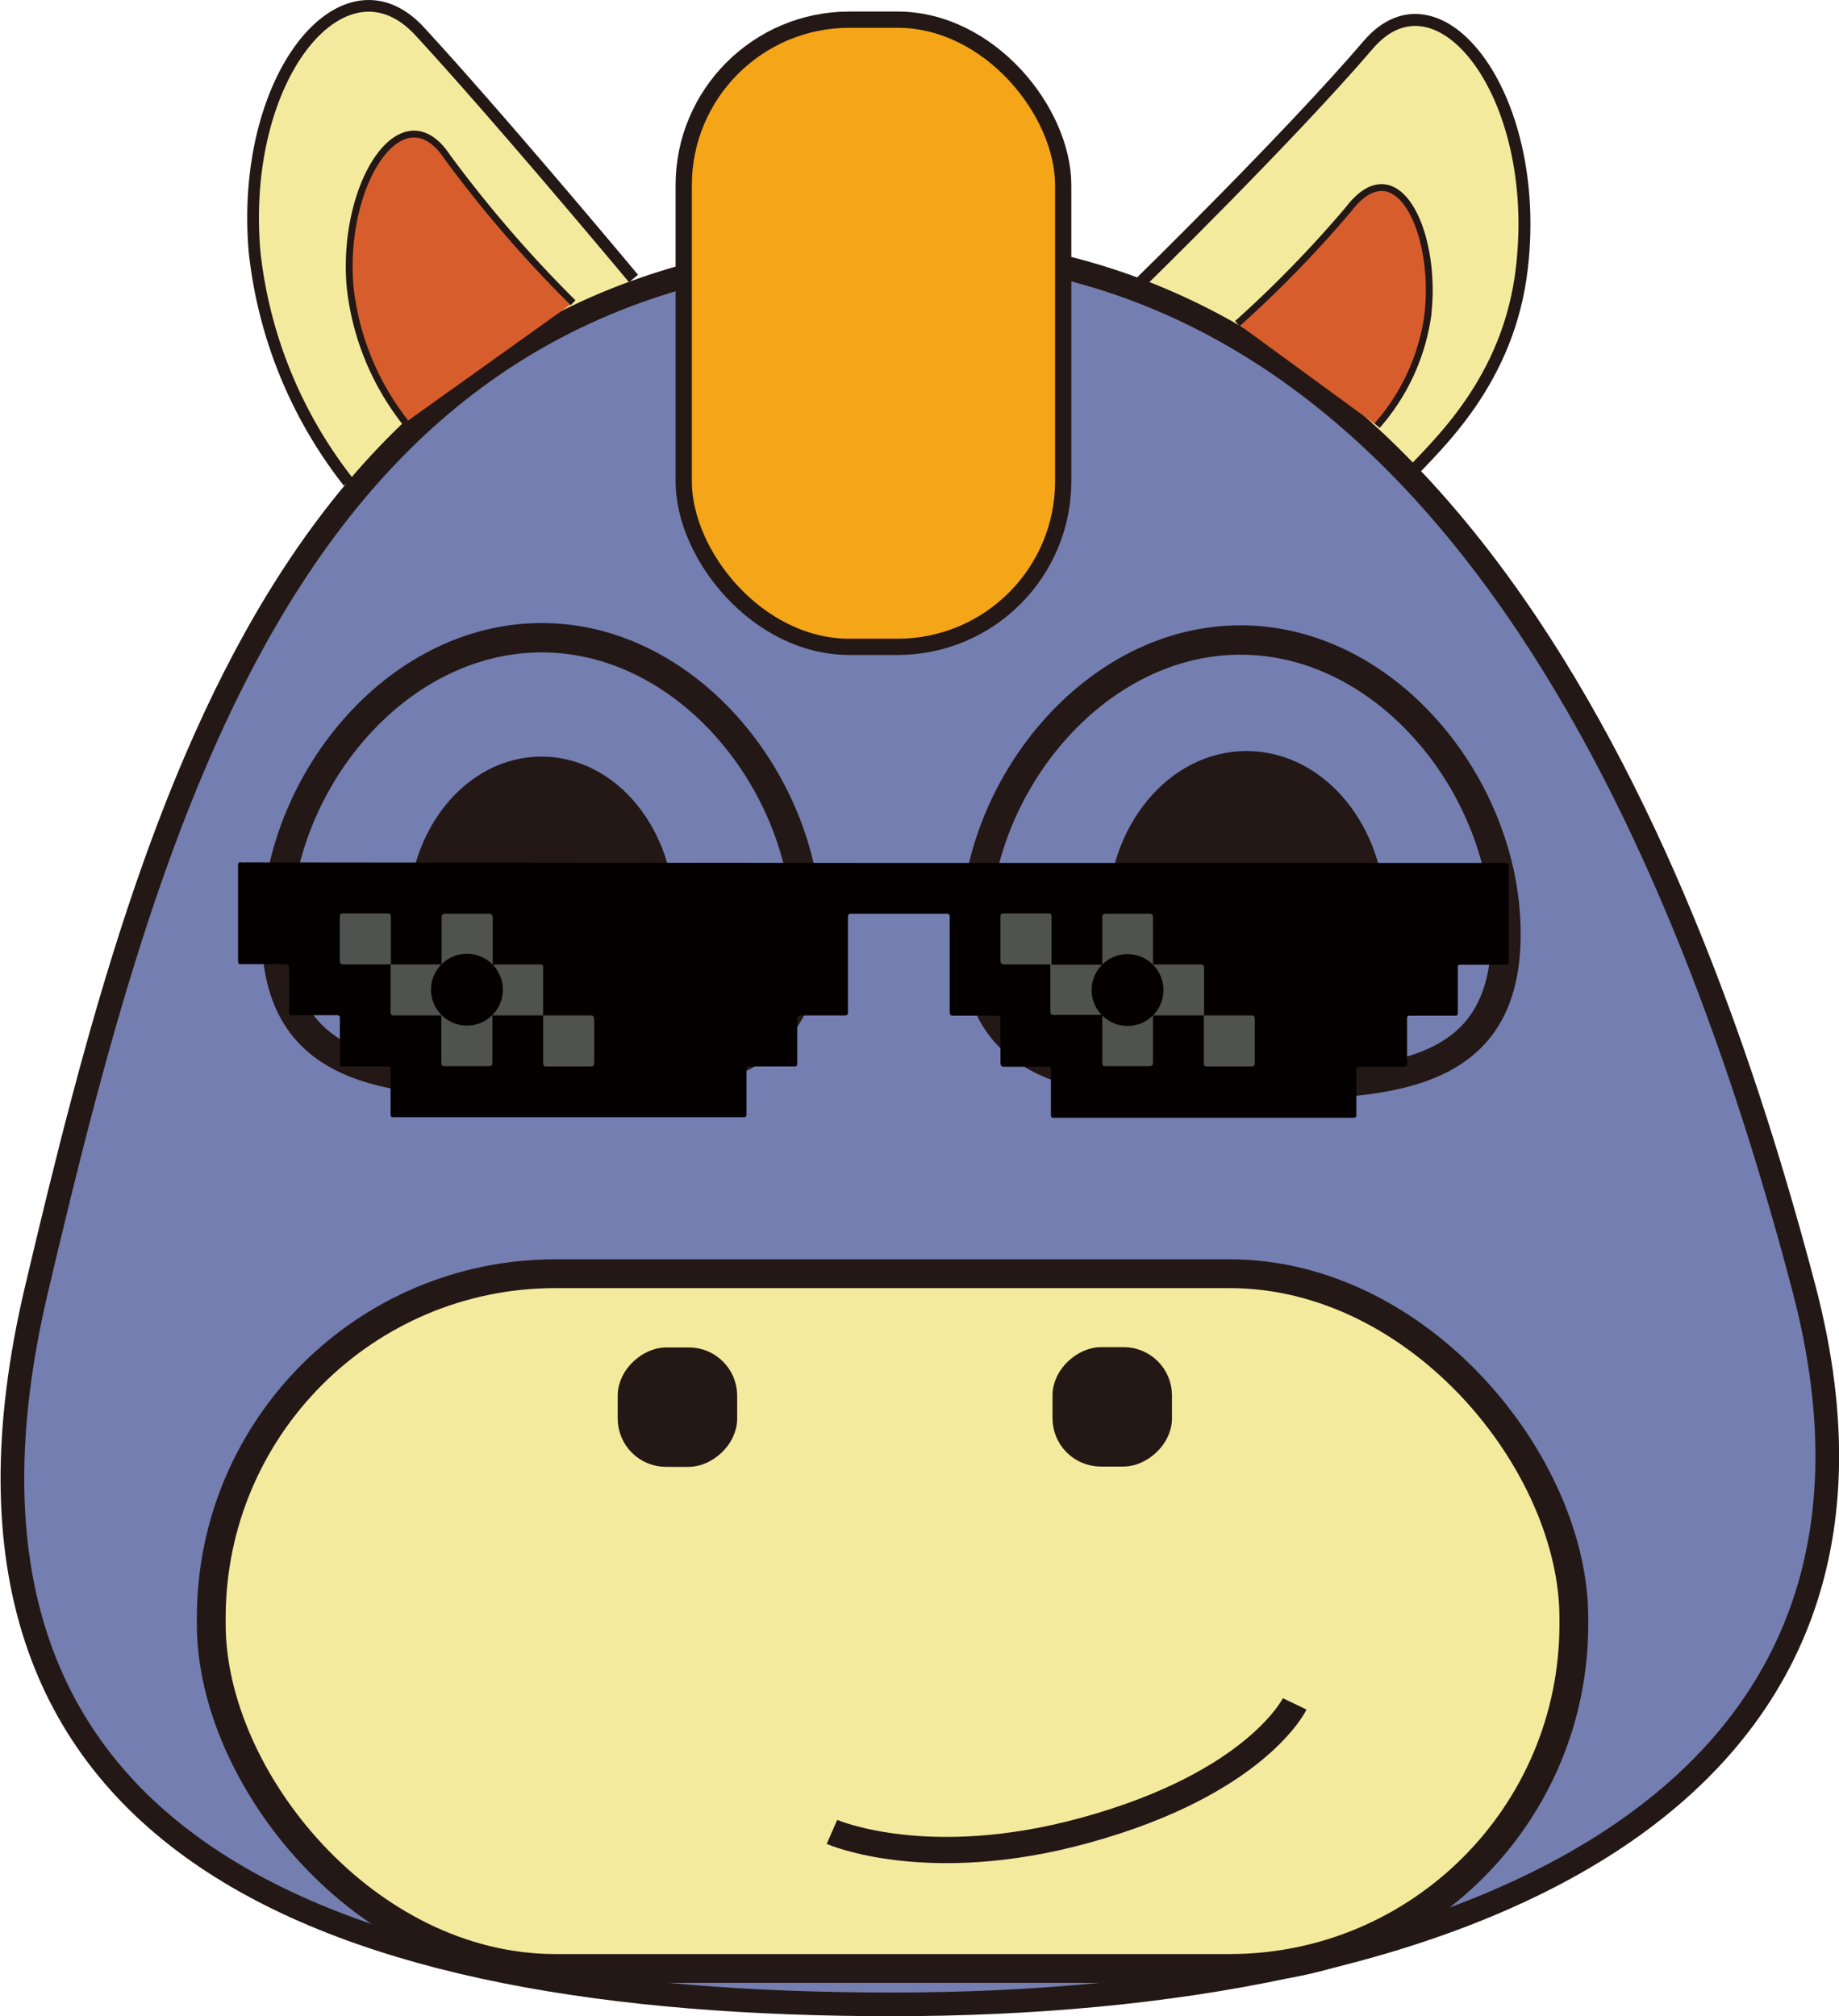 <svg xmlns="http://www.w3.org/2000/svg" viewBox="0 0 64.5 70.72"><defs><style>.cls-1,.cls-2,.cls-4{fill:#f4ea9e;}.cls-1,.cls-10,.cls-11,.cls-12,.cls-2,.cls-3,.cls-4,.cls-5,.cls-6,.cls-7,.cls-8,.cls-9{stroke:#231815;stroke-miterlimit:10;}.cls-1{stroke-width:0.41px;}.cls-2{stroke-width:0.42px;}.cls-3{fill:#747eb0;stroke-width:0.83px;}.cls-4{stroke-width:1.01px;}.cls-10,.cls-11,.cls-5,.cls-6{fill:#231815;}.cls-5{stroke-width:0.77px;}.cls-6{stroke-width:0.77px;}.cls-7{fill:#d85d2d;stroke-width:0.24px;}.cls-8,.cls-9{fill:none;}.cls-8{stroke-width:0.92px;}.cls-9{stroke-width:1.03px;}.cls-10{stroke-width:0.96px;}.cls-11{stroke-width:0.99px;}.cls-12{fill:#f5a518;stroke-width:0.57px;}.cls-13{fill:#040000;}.cls-14{fill:#50524f;}</style></defs><g id="图层_2" data-name="图层 2"><g id="图层_1-2" data-name="图层 1"><path class="cls-1" d="M22.22,9.77s-4.65-5.58-7.5-8.67C12.08-1.77,8.39,2.66,8.93,8.85a15.82,15.82,0,0,0,3.29,8.06"/><path class="cls-2" d="M40,9.91s5.24-5.12,8-8.35c2.44-2.83,6.08,1.72,5.38,7.82-.45,4-3,6.24-4,7.33"/><path class="cls-3" d="M63.28,45.23c4.8,18.35-12.53,25.08-32,25.08s-34.65-5.4-30-25.08C5.48,27.42,10.72,9,31.25,8.71,50.74,8.4,59.33,30.18,63.28,45.23Z"/><rect class="cls-4" x="7.41" y="44.68" width="47.79" height="24.37" rx="12.07"/><rect class="cls-5" x="22.05" y="47.65" width="3.42" height="3.42" rx="1.31" transform="translate(-25.6 73.12) rotate(-90)"/><rect class="cls-6" x="37.3" y="47.65" width="3.42" height="3.42" rx="1.31" transform="translate(-10.35 88.36) rotate(-90)"/><path class="cls-7" d="M20.1,10.62a43.81,43.81,0,0,1-4.41-5.11c-1.57-2.38-3.73.92-3.41,4.56a9.32,9.32,0,0,0,1.94,4.75"/><path class="cls-7" d="M43.4,11.35a41,41,0,0,0,3.89-4c1.71-2.24,3.15.83,2.78,3.77a7.42,7.42,0,0,1-1.77,3.81"/><path class="cls-8" d="M29.18,64.26s3.35,1.47,8.89-.06c6-1.65,7.34-4.43,7.34-4.43"/><path class="cls-9" d="M28.3,32.68C28.3,37.83,24.14,38,19,38s-9.31-.17-9.31-5.32S13.85,22.37,19,22.37,28.3,27.54,28.3,32.68Z"/><path class="cls-9" d="M52.82,32.76c0,5.15-4.17,5.31-9.31,5.31s-9.31-.16-9.31-5.31,4.17-10.31,9.31-10.31S52.82,27.62,52.82,32.76Z"/><ellipse class="cls-10" cx="18.99" cy="32.15" rx="4.2" ry="5.13"/><ellipse class="cls-11" cx="43.72" cy="32.15" rx="4.38" ry="5.31"/><rect class="cls-12" x="23.98" y="0.69" width="13.31" height="22" rx="5.81"/><path class="cls-13" d="M30.64,30.27H52.73c.15,0,.2,0,.19.18v3.23c0,.12,0,.16-.15.16H51.26c-.1,0-.13,0-.13.12,0,.52,0,1,0,1.55,0,.1,0,.12-.12.12H49.47c-.1,0-.12,0-.12.13,0,.51,0,1,0,1.52,0,.12,0,.14-.14.14H47.71c-.12,0-.14,0-.14.15,0,.5,0,1,0,1.51,0,.11,0,.13-.15.13H37c-.12,0-.14,0-.14-.14,0-.49,0-1,0-1.48,0-.15,0-.17-.17-.17H35.27c-.13,0-.18,0-.18-.17,0-.49,0-1,0-1.45,0-.13,0-.17-.16-.17H33.47c-.12,0-.16,0-.16-.16V32.2c0-.12,0-.15-.14-.15-1.09,0-2.19,0-3.28,0-.11,0-.15,0-.15.14,0,1.1,0,2.19,0,3.28,0,.12,0,.15-.15.15H28.09c-.1,0-.13,0-.13.13,0,.51,0,1,0,1.53,0,.1,0,.13-.13.13H26.31c-.11,0-.13,0-.13.13v1.52c0,.11,0,.13-.13.13H13.83c-.11,0-.13,0-.13-.13,0-.51,0-1,0-1.53,0-.1,0-.13-.14-.12H12.06c-.12,0-.14,0-.14-.15V35.76c0-.13,0-.15-.15-.15H10.29c-.13,0-.16,0-.15-.17,0-.47,0-1,0-1.43,0-.14,0-.19-.18-.19H8.48c-.09,0-.13,0-.13-.12q0-1.66,0-3.33c0-.09,0-.14.12-.12a.34.34,0,0,0,.1,0Z"/><path class="cls-14" d="M13.7,33.83H12.08c-.12,0-.16,0-.16-.16,0-.49,0-1,0-1.48,0-.12,0-.15.15-.15.49,0,1,0,1.48,0,.13,0,.16,0,.16.16,0,.54,0,1.08,0,1.63Z"/><path class="cls-14" d="M15.49,33.84c0-.54,0-1.08,0-1.62,0-.12,0-.17.16-.17.49,0,1,0,1.48,0,.13,0,.15.05.15.17v1.62l0,0a.36.36,0,0,1-.15,0H15.66a.39.39,0,0,1-.15,0Z"/><path class="cls-14" d="M36.88,33.83H35.26c-.12,0-.17,0-.17-.16,0-.49,0-1,0-1.48,0-.12,0-.15.15-.15.5,0,1,0,1.48,0,.14,0,.16,0,.16.16,0,.54,0,1.09,0,1.63Z"/><path class="cls-14" d="M38.66,33.84V32.22c0-.12,0-.17.15-.17.49,0,1,0,1.48,0,.13,0,.16.05.15.17v1.62l0,0a.41.41,0,0,1-.16,0H38.84a.41.41,0,0,1-.16,0Z"/><path class="cls-14" d="M15.49,35.62H13.85c-.12,0-.15,0-.15-.15,0-.55,0-1.09,0-1.64h1.78a.22.22,0,0,1,.06.17v1.45a.32.32,0,0,1,0,.14Z"/><path class="cls-14" d="M19.05,35.62H17.27l0,0a.41.41,0,0,1,0-.22V34.08a.36.36,0,0,1,.05-.25H18.9c.12,0,.16,0,.15.15v1.64Z"/><path class="cls-14" d="M36.88,33.84h1.78a.26.26,0,0,1,.05.17v1.45a.32.32,0,0,1,0,.14l0,0H37c-.12,0-.16,0-.16-.15,0-.55,0-1.09,0-1.64Z"/><path class="cls-14" d="M42.23,35.62H40.44l0,0a.41.41,0,0,1,0-.22V34.08a.36.36,0,0,1,0-.25h1.64c.11,0,.15,0,.15.15,0,.55,0,1.09,0,1.64Z"/><path class="cls-14" d="M17.27,35.62v1.62c0,.11,0,.16-.15.16H15.64c-.14,0-.16,0-.16-.16,0-.54,0-1.08,0-1.62h0a.35.35,0,0,1,.22-.06h1.36c.07,0,.15,0,.21.06Z"/><path class="cls-14" d="M19.05,35.62h1.62c.12,0,.17,0,.17.16,0,.49,0,1,0,1.48,0,.12,0,.15-.16.15H19.2c-.13,0-.15,0-.15-.16V35.62Z"/><path class="cls-14" d="M40.44,35.62v1.62c0,.11,0,.16-.15.16H38.81c-.13,0-.15,0-.15-.16V35.62h0c.06-.06.13,0,.21-.06h1.36c.08,0,.15,0,.21.06Z"/><path class="cls-14" d="M42.22,35.62h1.63c.12,0,.16,0,.16.16,0,.49,0,1,0,1.48,0,.12,0,.15-.15.15H42.38c-.13,0-.16,0-.16-.16,0-.54,0-1.08,0-1.62Z"/><circle class="cls-13" cx="16.38" cy="34.73" r="1.26" transform="translate(-18.37 51.06) rotate(-89.94)"/><circle class="cls-13" cx="39.55" cy="34.73" r="1.26" transform="translate(-0.04 0.04) rotate(-0.06)"/></g></g></svg>